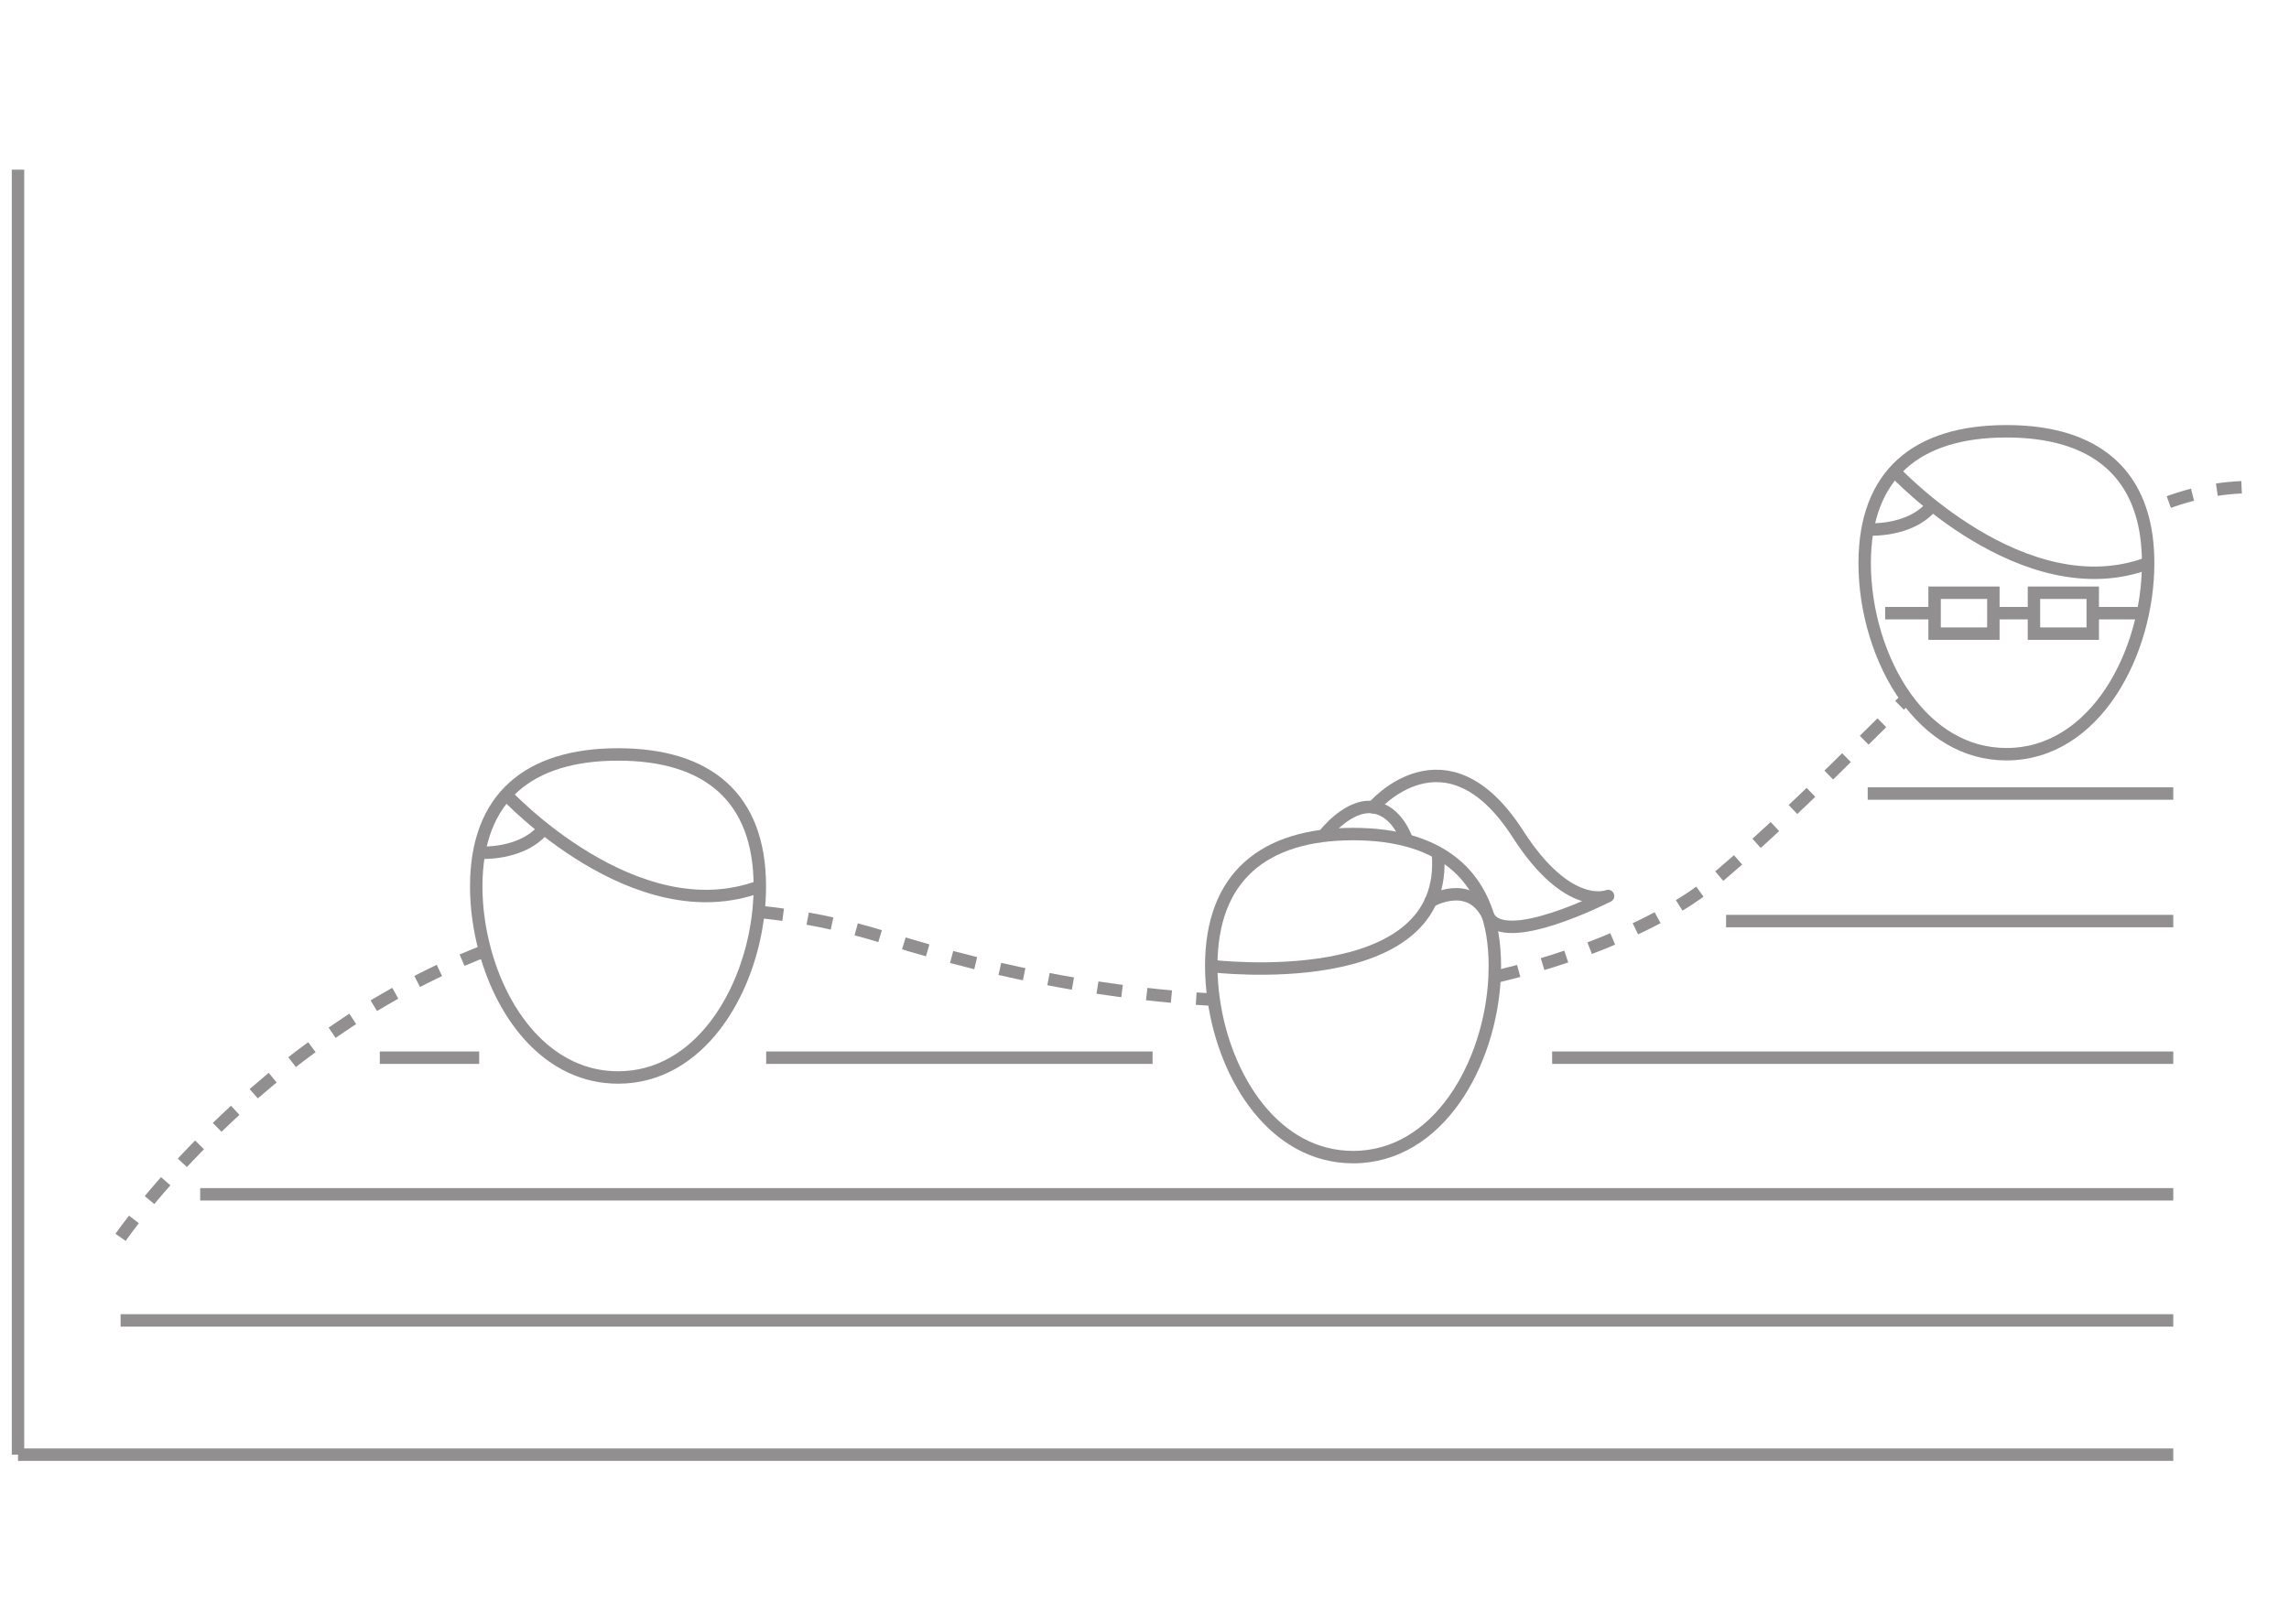 <?xml version="1.0" encoding="utf-8"?>
<!-- Generator: Adobe Illustrator 16.0.0, SVG Export Plug-In . SVG Version: 6.00 Build 0)  -->
<!DOCTYPE svg PUBLIC "-//W3C//DTD SVG 1.1//EN" "http://www.w3.org/Graphics/SVG/1.1/DTD/svg11.dtd">
<svg version="1.1" id="Layer_1" xmlns="http://www.w3.org/2000/svg" xmlns:xlink="http://www.w3.org/1999/xlink" x="0px" y="0px"
	 width="184.267px" height="130.782px" viewBox="0 0 184.267 130.782" enable-background="new 0 0 184.267 130.782"
	 xml:space="preserve">
<g display="none">
	<polygon display="inline" fill="none" stroke="#918F8F" stroke-miterlimit="10" points="98.779,97.161 96.918,102.231 
		83.079,97.17 84.929,92.101 91.848,94.631 	"/>
	<polygon display="inline" fill="none" stroke="#918F8F" stroke-miterlimit="10" points="102.189,87.801 100.338,92.871 
		93.418,90.341 86.499,87.811 88.349,82.741 95.269,85.271 	"/>
	<polyline display="inline" fill="none" stroke="#918F8F" stroke-miterlimit="10" points="96.659,81.471 98.048,77.671 
		101.359,78.881 102.468,75.851 116.308,80.911 115.208,83.931 118.518,85.141 115.808,92.571 115.749,92.75 121.949,95.011 
		120.098,100.081 113.888,97.821 106.258,95.031 108.008,90.241 	"/>
	<polyline display="inline" fill="none" stroke="#918F8F" stroke-miterlimit="10" points="113.668,108.341 102.838,104.391 
		104.688,99.321 112.329,102.111 118.529,104.371 117.298,107.731 	"/>
	<path display="inline" fill="none" stroke="#918F8F" stroke-miterlimit="10" d="M71.359,64.75c0,1.61-1.31,2.91-2.92,2.91
		c-1.13,0-2.11-0.64-2.59-1.57v-0.01c-0.21-0.4-0.33-0.85-0.33-1.33c0-1.61,1.31-2.92,2.92-2.92
		C70.049,61.831,71.359,63.141,71.359,64.75z"/>
	<polygon display="inline" fill="none" stroke="#918F8F" stroke-miterlimit="10" points="78.979,114.161 43.509,120.111 
		42.509,114.161 	"/>
	<polygon display="inline" fill="none" stroke="#918F8F" stroke-miterlimit="10" points="84.579,113.221 80.188,113.96 
		80.188,111.621 	"/>
	<path display="inline" fill="none" stroke="#918F8F" stroke-miterlimit="10" d="M139.939,86l6.46-17.67l-12.561-4.59l-12.28-4.49
		l-1.109-0.4l-2.38-0.87l-1.891-0.69l-6.71-2.45l-16.41-5.99l-6.199-2.27l-6.67,18.26v-27.01h-31.84c-0.05,0.64-0.37,1.2-0.85,1.58
		c0.01,0.1,0.02,0.21,0.02,0.32c0,1.84-1.49,3.33-3.33,3.33c-0.91,0-1.73-0.36-2.34-0.95c-0.61-0.61-0.99-1.45-0.99-2.38
		c0-0.7,0.22-1.36,0.59-1.9h-11.74l-2.07-12.33l134.52-22.58l15.88,94.62l-45.08,7.561L139.939,86z"/>
	<polyline display="inline" fill="none" stroke="#918F8F" stroke-miterlimit="10" points="96.659,81.471 98.048,77.671 
		101.359,78.881 102.468,75.851 116.308,80.911 115.208,83.931 118.518,85.141 115.808,92.571 	"/>
	<path display="inline" fill="none" stroke="#918F8F" stroke-miterlimit="10" d="M137.678,36.951l-10.02,14.06
		c-2.681-1.68-5.96-2.44-9.32-1.88c-3.76,0.63-6.89,2.78-8.87,5.71l-16.41-5.99c4.19-8.55,12.311-15.03,22.42-16.73
		C123.548,30.771,131.399,32.71,137.678,36.951z"/>
	<path display="inline" fill="none" stroke="#918F8F" stroke-miterlimit="10" d="M139.939,86l6.46-17.67l-12.561-4.59
		c0.13-1.19,0.101-2.41-0.109-3.64c-0.551-3.28-2.261-6.07-4.631-8.04l10.03-14.07c5.96,4.55,10.271,11.28,11.61,19.26
		C152.619,68.471,148.149,79.28,139.939,86z"/>
	
		<rect x="149.579" y="14.516" transform="matrix(0.986 -0.166 0.166 0.986 -0.791 25.483)" display="inline" fill="none" stroke="#918F8F" stroke-miterlimit="10" width="5.94" height="5.94"/>
	
		<rect x="151.496" y="25.94" transform="matrix(0.986 -0.166 0.166 0.986 -2.655 25.97)" display="inline" fill="none" stroke="#918F8F" stroke-miterlimit="10" width="5.94" height="5.94"/>
	<line display="inline" fill="none" stroke="#918F8F" stroke-miterlimit="10" x1="155.97" y1="87.222" x2="167.981" y2="85.271"/>
	<line display="inline" fill="none" stroke="#918F8F" stroke-miterlimit="10" x1="156.887" y1="91.34" x2="168.898" y2="89.389"/>
	<polygon display="inline" fill="none" stroke="#918F8F" stroke-miterlimit="10" points="98.779,97.161 96.918,102.231 
		83.079,97.17 84.929,92.101 91.848,94.631 	"/>
	<polygon display="inline" fill="none" stroke="#918F8F" stroke-miterlimit="10" points="102.189,87.801 100.338,92.871 
		93.418,90.341 86.499,87.811 88.349,82.741 95.269,85.271 	"/>
	<polyline display="inline" fill="none" stroke="#918F8F" stroke-miterlimit="10" points="96.659,81.471 98.048,77.671 
		101.359,78.881 102.468,75.851 116.308,80.911 115.208,83.931 118.518,85.141 115.808,92.571 115.749,92.75 121.949,95.011 
		120.098,100.081 113.888,97.821 106.258,95.031 108.008,90.241 	"/>
	<path display="inline" fill="none" stroke="#918F8F" stroke-miterlimit="10" d="M133.838,63.741l-12.28-4.49l-1.11-0.4l-2.38-0.87
		l-1.89-0.69l-6.71-2.45l-16.41-5.99l-6.2-2.27l-6.67,18.26v46.78l4.39,1.601l40.069,14.64l8.311-22.76L139.938,86l6.46-17.67
		L133.838,63.741z M88.349,82.741l6.919,2.53l6.92,2.53l-1.85,5.069l-6.92-2.529l-6.92-2.53L88.349,82.741z M83.079,97.17
		l1.85-5.069l6.92,2.53l6.93,2.529l-1.859,5.07L83.079,97.17z M116.678,109.441l-3.01-1.1l-10.83-3.95l1.85-5.07l7.641,2.79
		l6.199,2.26l-1.229,3.36L116.678,109.441z M101.648,78.091l-1.03,2.83l13.841,5.061l0.75-2.05 M96.658,81.471l1.391-3.8l3.31,1.21
		l1.11-3.03l13.84,5.06l-1.1,3.02l3.31,1.21l-2.71,7.43l-0.06,0.18l6.199,2.261l-1.85,5.069l-6.21-2.26l-7.63-2.79l1.75-4.79
		l8.632,2.835 M97.068,80.351l-1.8,4.92"/>
	<polygon display="inline" fill="none" stroke="#918F8F" stroke-miterlimit="10" points="118.529,104.371 117.298,107.731 
		116.678,109.441 113.668,108.341 102.838,104.391 104.688,99.321 112.329,102.111 	"/>
	<polygon display="inline" fill="none" stroke="#918F8F" stroke-miterlimit="10" points="102.189,87.801 100.338,92.871 
		93.418,90.341 86.499,87.811 88.349,82.741 95.269,85.271 	"/>
	<polygon display="inline" fill="none" stroke="#918F8F" stroke-miterlimit="10" points="121.949,95.011 120.098,100.081 
		113.888,97.821 106.258,95.031 108.008,90.241 108.109,89.96 114.779,92.391 115.749,92.75 	"/>
	<line display="inline" fill="none" stroke="#918F8F" stroke-miterlimit="10" x1="96.659" y1="81.471" x2="95.268" y2="85.271"/>
	<polygon display="inline" fill="none" stroke="#918F8F" stroke-miterlimit="10" points="116.308,80.911 115.208,83.931 
		114.458,85.981 100.619,80.921 101.359,78.881 102.468,75.851 	"/>
	<polygon display="inline" fill="none" stroke="#918F8F" stroke-miterlimit="10" points="98.779,97.161 96.918,102.231 
		83.079,97.17 84.929,92.101 91.848,94.631 	"/>
	<polygon display="inline" fill="none" stroke="#918F8F" stroke-miterlimit="10" points="118.529,104.371 117.298,107.731 
		116.678,109.441 113.668,108.341 102.838,104.391 104.688,99.321 112.329,102.111 	"/>
	<line display="inline" fill="none" stroke="#918F8F" stroke-miterlimit="10" x1="93.419" y1="90.34" x2="91.852" y2="94.63"/>
	<path display="inline" fill="none" stroke="#918F8F" stroke-miterlimit="10" d="M48.349,37.831c-0.05,0.64-0.37,1.2-0.85,1.58
		c0.01,0.1,0.02,0.21,0.02,0.32c0,1.84-1.49,3.33-3.33,3.33c-0.91,0-1.73-0.36-2.34-0.95c-0.61-0.61-0.99-1.45-0.99-2.38
		c0-0.7,0.22-1.36,0.59-1.9H3.859v66.42h11.25v9.58l-11.25-9.58l11.5,9.91h63.62l1.21-0.2v-76.13H48.349z M15.679,90.121
		c-0.46,1.011-1.48,1.71-2.66,1.71c-1.61,0-2.91-1.3-2.91-2.92c0-1.609,1.3-2.91,2.91-2.91c1.61,0,2.92,1.301,2.92,2.91
		C15.939,89.341,15.849,89.75,15.679,90.121z M68.439,67.661c-1.13,0-2.11-0.64-2.59-1.57v-0.01c-0.21-0.4-0.33-0.85-0.33-1.33
		c0-1.61,1.31-2.92,2.92-2.92c1.61,0,2.92,1.31,2.92,2.92C71.359,66.361,70.049,67.661,68.439,67.661z"/>
	<polygon display="inline" fill="none" stroke="#918F8F" stroke-miterlimit="10" points="15.109,104.25 15.109,113.831 
		3.859,104.25 	"/>
	<path display="inline" fill="none" stroke="#918F8F" stroke-miterlimit="10" d="M15.939,88.911c0,0.431-0.09,0.84-0.26,1.21
		c-0.46,1.011-1.48,1.71-2.66,1.71c-1.61,0-2.91-1.3-2.91-2.92c0-1.609,1.3-2.91,2.91-2.91C14.629,86,15.939,87.301,15.939,88.911z"
		/>
	<path display="inline" fill="none" stroke="#918F8F" stroke-miterlimit="10" d="M71.359,64.75c0,1.61-1.31,2.91-2.92,2.91
		c-1.13,0-2.11-0.64-2.59-1.57v-0.01c-0.21-0.4-0.33-0.85-0.33-1.33c0-1.61,1.31-2.92,2.92-2.92
		C70.049,61.831,71.359,63.141,71.359,64.75z"/>
	<polygon display="inline" fill="none" stroke="#918F8F" stroke-miterlimit="10" points="80.189,113.96 80.189,114.161 
		78.979,114.161 	"/>
	<path display="inline" fill="none" stroke="#918F8F" stroke-miterlimit="10" d="M47.519,39.73c0,1.84-1.49,3.33-3.33,3.33
		c-0.91,0-1.73-0.36-2.34-0.95c-0.61-0.61-0.99-1.45-0.99-2.38c0-0.7,0.22-1.36,0.59-1.9c0.6-0.87,1.6-1.44,2.74-1.44h0.04
		c-0.23,0.36-0.37,0.79-0.37,1.25c0,0.06,0,0.13,0.01,0.19c0.09,1.15,1.05,2.06,2.24,2.06c0.52,0,1.01-0.18,1.39-0.48
		C47.509,39.511,47.519,39.621,47.519,39.73z"/>
	<path display="inline" fill="none" stroke="#918F8F" stroke-miterlimit="10" d="M48.359,37.641c0,0.06,0,0.13-0.01,0.19
		c-0.05,0.64-0.37,1.2-0.85,1.58c-0.38,0.3-0.87,0.48-1.39,0.48c-1.19,0-2.15-0.91-2.24-2.06c-0.01-0.06-0.01-0.13-0.01-0.19
		c0-0.46,0.14-0.89,0.37-1.25c0.41-0.6,1.09-1,1.88-1C47.349,35.391,48.359,36.4,48.359,37.641z"/>
	<line display="inline" fill="none" stroke="#918F8F" stroke-miterlimit="10" x1="41.854" y1="42.104" x2="39.687" y2="43.893"/>
	<line display="inline" fill="none" stroke="#918F8F" stroke-miterlimit="10" x1="67.359" y1="64.831" x2="65.849" y2="66.081"/>
	<polyline display="inline" fill="none" stroke="#918F8F" stroke-miterlimit="10" points="65.849,66.091 59.519,71.331 
		51.019,69.331 38.019,85 30.188,82.831 23.019,91.831 15.679,90.121 13.019,89.5 	"/>
	<path display="inline" fill="none" stroke="#918F8F" stroke-miterlimit="10" d="M71.359,64.75c0,1.61-1.31,2.91-2.92,2.91
		c-1.13,0-2.11-0.64-2.59-1.57v-0.01c-0.21-0.4-0.33-0.85-0.33-1.33c0-1.61,1.31-2.92,2.92-2.92
		C70.049,61.831,71.359,63.141,71.359,64.75z"/>
	<path display="inline" fill="none" stroke="#918F8F" stroke-miterlimit="10" d="M15.939,88.911c0,0.431-0.09,0.84-0.26,1.21
		c-0.46,1.011-1.48,1.71-2.66,1.71c-1.61,0-2.91-1.3-2.91-2.92c0-1.609,1.3-2.91,2.91-2.91C14.629,86,15.939,87.301,15.939,88.911z"
		/>
	<polygon display="inline" fill="none" stroke="#918F8F" stroke-linejoin="round" stroke-miterlimit="10" points="15.109,104.25 
		15.109,113.831 3.859,104.25 	"/>
	<line display="inline" fill="none" stroke="#918F8F" stroke-miterlimit="10" x1="113.888" y1="97.821" x2="112.329" y2="102.111"/>
</g>
<g display="none">
	<line display="inline" fill="none" stroke="#918F8F" stroke-miterlimit="10" x1="79.484" y1="100.334" x2="181.345" y2="100.334"/>
	
		<rect x="116.619" y="94.767" display="inline" fill="none" stroke="#918F8F" stroke-miterlimit="10" width="46.283" height="3.132"/>
	<circle display="inline" fill="none" stroke="#918F8F" stroke-miterlimit="10" cx="139.292" cy="77.563" r="4.872"/>
	<path display="inline" fill="none" stroke="#918F8F" stroke-miterlimit="10" d="M70.475,41.985
		c0,15.081-8.891,32.309-23.972,32.309S22.533,57.066,22.533,41.985s8.89-22.303,23.971-22.303S70.475,26.904,70.475,41.985z"/>
	<path display="inline" fill="none" stroke="#918F8F" stroke-miterlimit="10" d="M27.586,26.462c0,0,21.799,23.438,42.889,15.523"/>
	<path display="inline" fill="none" stroke="#918F8F" stroke-miterlimit="10" d="M23.023,36.282c0,0,7.21,0.538,10.957-4.072"/>
	<path display="inline" fill="none" stroke="#918F8F" stroke-miterlimit="10" d="M28.585,72.324c0,0-25.945,2.883-28.033,7.108
		c0,0,17.206,41.209,18.995,46.578"/>
	<path display="inline" fill="none" stroke="#918F8F" stroke-miterlimit="10" d="M61.709,72.324c0,0,4.831,0.639,12.937,2.511
		l16.015-47.256l14.692,4.991l-15.61,46.862c0,0-17.479,37.618-19.269,42.986"/>
	<path display="inline" fill="none" stroke="#918F8F" stroke-miterlimit="10" d="M101.626,28.152l-7.402-1.726
		c-2.068-0.483-3.355-2.552-2.873-4.621l3.278-14.059c0.483-2.07,2.552-3.356,4.621-2.874l7.402,1.726
		c2.069,0.483,3.355,2.552,2.874,4.622l-3.279,14.058C105.765,27.349,103.697,28.636,101.626,28.152z"/>
	<path display="inline" fill="none" stroke="#918F8F" stroke-miterlimit="10" d="M93.406,12.993c0,0,3.429,0.678,3.153,5.055
		c-0.276,4.377-1.569,3.773-1.569,3.773"/>
	<line display="inline" fill="none" stroke="#918F8F" stroke-miterlimit="10" x1="74.646" y1="74.835" x2="72.844" y2="81.2"/>
	<path display="inline" fill="none" stroke="#918F8F" stroke-miterlimit="10" d="M120.805,54.063c0,0-16.783,2.651-18.548,6.222
		c0,0,12.889,29.012,14.401,33.55"/>
	<path display="inline" fill="none" stroke="#918F8F" stroke-miterlimit="10" d="M148.465,32.195
		c0,10.005-5.897,21.435-15.903,21.435s-15.903-11.43-15.903-21.435s5.897-14.797,15.903-14.797S148.465,22.19,148.465,32.195z"/>
	<path display="inline" fill="none" stroke="#918F8F" stroke-miterlimit="10" d="M120.011,21.897c0,0,14.463,15.55,28.454,10.298"/>
	<path display="inline" fill="none" stroke="#918F8F" stroke-miterlimit="10" d="M116.984,28.412c0,0,4.783,0.357,7.269-2.701"/>
	<rect x="135.652" y="35.515" display="inline" fill="none" stroke="#918F8F" stroke-miterlimit="10" width="6.594" height="4.59"/>
	<line display="inline" fill="none" stroke="#918F8F" stroke-miterlimit="10" x1="131.697" y1="37.809" x2="135.653" y2="37.809"/>
	<line display="inline" fill="none" stroke="#918F8F" stroke-miterlimit="10" x1="142.246" y1="37.809" x2="147.74" y2="37.809"/>
	<line display="inline" fill="none" stroke="#918F8F" stroke-miterlimit="10" x1="125.103" y1="37.809" x2="118.963" y2="37.809"/>
	<rect x="124.507" y="35.515" display="inline" fill="none" stroke="#918F8F" stroke-miterlimit="10" width="6.593" height="4.59"/>
	<path display="inline" fill="none" stroke="#918F8F" stroke-miterlimit="10" d="M161.902,62.063h-44.283c-0.55,0-1,0.45-1,1v28.616
		c0,0.55,0.45,1,1,1h44.283c0.55,0,1-0.45,1-1V63.063C162.902,62.514,162.452,62.063,161.902,62.063z"/>
	<path display="inline" fill="none" stroke="#918F8F" stroke-miterlimit="10" d="M147.74,51.923c0,0,2.841,0.376,7.609,1.477
		l9.42-27.797l8.642,2.936l-9.182,27.565c0,0-1.139,2.45-2.696,5.837"/>
	<path display="inline" fill="none" stroke="#918F8F" stroke-miterlimit="10" d="M169.676,25.581l-1.268-0.296
		c-2.069-0.482-3.356-2.551-2.873-4.621l1.209-5.183c0.481-2.07,2.551-3.357,4.621-2.874l1.267,0.296
		c2.07,0.482,3.357,2.551,2.874,4.621l-1.209,5.183C173.815,24.777,171.747,26.064,169.676,25.581z"/>
	<path display="inline" fill="none" stroke="#918F8F" stroke-miterlimit="10" d="M166.384,17.024c0,0,2.017,0.399,1.854,2.973
		c-0.162,2.575-0.923,2.22-0.923,2.22"/>
	<line display="inline" fill="none" stroke="#918F8F" stroke-miterlimit="10" x1="155.349" y1="53.4" x2="154.29" y2="57.145"/>
</g>
<g display="none">
	<path display="inline" fill="none" stroke="#918F8F" stroke-linejoin="round" stroke-miterlimit="10" d="M160.958,75.61
		l-70.004,54.672l-10.424-0.045L20.94,84.874l20.349-10.586l2.491,1.422c1.458,0.833,3.314,0.407,4.265-0.988l1.902-2.807
		c0.743-1.087,2.083-1.63,3.369-1.322c2.019,0.489,4.066,0.742,6.104,0.779c1.322,0.018,2.472,0.869,2.925,2.109l1.186,3.261
		c0.571,1.575,2.255,2.444,3.867,2.01l3.922-1.06c1.63-0.435,2.644-2.064,2.318-3.73l-0.643-3.324
		c-0.253-1.304,0.317-2.645,1.458-3.333c1.721-1.05,3.333-2.291,4.809-3.713c0.951-0.923,2.382-1.132,3.568-0.57l3.124,1.476
		c1.522,0.715,3.342,0.145,4.175-1.322l1.993-3.496c0.833-1.458,0.398-3.323-0.996-4.265l-2.853-1.929
		c-0.951-0.652-1.494-1.766-1.404-2.898l18.665-9.709l16.654,10.433l-12.696,32.485l8.186,3.197l12.1-30.927L160.958,75.61z"/>
	<path display="inline" fill="none" stroke="#918F8F" stroke-linejoin="round" stroke-miterlimit="10" d="M93.009,40l-3.188,1.132
		c-1.259,0.444-2.119,1.621-2.137,2.952c-0.018,2.02-0.263,4.039-0.743,6.032c-0.036,0.154-0.063,0.308-0.072,0.471
		c-0.091,1.132,0.453,2.246,1.404,2.898l2.851,1.929c1.396,0.942,1.83,2.807,0.997,4.265l-1.992,3.496
		c-0.833,1.467-2.653,2.037-4.175,1.322l-3.124-1.476c-1.187-0.562-2.617-0.353-3.568,0.57c-1.476,1.422-3.088,2.663-4.809,3.713
		c-1.141,0.688-1.712,2.029-1.458,3.333l0.643,3.324c0.326,1.666-0.688,3.296-2.319,3.73l-3.921,1.06
		c-1.612,0.435-3.296-0.435-3.867-2.01l-1.186-3.261c-0.453-1.24-1.603-2.092-2.925-2.109c-2.038-0.037-4.085-0.29-6.104-0.779
		c-1.286-0.308-2.627,0.235-3.369,1.322l-1.902,2.807c-0.951,1.396-2.807,1.821-4.266,0.988l-2.49-1.422L40.22,73.68
		c-1.458-0.833-2.037-2.652-1.322-4.175l1.449-3.061c0.562-1.195,0.344-2.626-0.579-3.577c-1.449-1.494-2.708-3.124-3.777-4.854
		c-0.688-1.123-2.01-1.694-3.305-1.449l-3.406,0.643c-1.648,0.308-3.26-0.688-3.703-2.31l-1.087-3.903
		c-0.453-1.639,0.434-3.341,2.028-3.903l3.188-1.132c1.259-0.453,2.119-1.621,2.137-2.961c0.028-2.011,0.272-4.03,0.743-6.032
		c0.308-1.286-0.235-2.617-1.331-3.36l-2.853-1.929c-1.395-0.951-1.829-2.807-0.996-4.274l1.992-3.487
		c0.842-1.467,2.663-2.037,4.184-1.322l3.116,1.467c1.195,0.571,2.617,0.353,3.568-0.561c1.476-1.422,3.097-2.663,4.818-3.713
		c1.141-0.689,1.711-2.029,1.449-3.342l-0.643-3.324c-0.326-1.657,0.688-3.287,2.327-3.731l3.912-1.05
		c1.621-0.444,3.306,0.434,3.876,2.01l1.178,3.251c0.452,1.241,1.612,2.092,2.925,2.119c2.037,0.027,4.084,0.29,6.104,0.779
		c1.286,0.308,2.626-0.235,3.369-1.331l1.901-2.798c0.951-1.395,2.808-1.83,4.275-0.988l3.55,2.02
		c1.467,0.842,2.038,2.653,1.322,4.184l-1.44,3.061c-0.561,1.195-0.353,2.626,0.571,3.577c1.449,1.485,2.717,3.115,3.776,4.854
		c0.689,1.123,2.02,1.685,3.315,1.44l3.396-0.634c1.648-0.317,3.261,0.688,3.714,2.301l1.077,3.912
		C95.49,37.728,94.603,39.429,93.009,40z"/>
	
		<circle display="inline" fill="none" stroke="#918F8F" stroke-linejoin="round" stroke-miterlimit="10" cx="59.766" cy="43.545" r="12.177"/>
	<polygon display="inline" fill="none" stroke="#918F8F" stroke-linejoin="round" stroke-miterlimit="10" points="111.783,90 
		109.489,83.793 117.678,86.996 	"/>
	<polygon display="inline" fill="none" stroke="#918F8F" stroke-linejoin="round" stroke-miterlimit="10" points="136.125,39.829 
		129.778,56.066 117.678,86.994 109.492,83.796 122.188,51.312 127.929,36.631 	"/>
	
		<line display="inline" fill="none" stroke="#918F8F" stroke-linejoin="round" stroke-miterlimit="10" x1="131.678" y1="37.871" x2="113.583" y2="81.445"/>
	<path display="inline" fill="none" stroke="#918F8F" stroke-linejoin="round" stroke-miterlimit="10" d="M127.855,30.617
		l1.092-1.914c0.457-0.802,0.22-1.821-0.545-2.34l-1.563-1.059c-0.6-0.406-0.898-1.138-0.73-1.842
		c0.26-1.094,0.395-2.203,0.408-3.307c0.009-0.731,0.48-1.373,1.169-1.618l1.748-0.622c0.874-0.31,1.36-1.244,1.112-2.138
		l-0.595-2.142c-0.246-0.886-1.128-1.435-2.03-1.265l-1.865,0.35c-0.71,0.134-1.436-0.175-1.814-0.791
		c-0.584-0.95-1.274-1.844-2.068-2.66c-0.507-0.52-0.624-1.304-0.315-1.96l0.79-1.68c0.393-0.835,0.078-1.831-0.723-2.289
		l-1.949-1.111c-0.802-0.457-1.82-0.221-2.339,0.543l-1.042,1.535c-0.408,0.6-1.144,0.898-1.849,0.727
		c-1.106-0.268-2.228-0.408-3.344-0.427c-0.722-0.012-1.356-0.479-1.604-1.158l-0.647-1.784c-0.313-0.863-1.236-1.343-2.123-1.103
		l-2.146,0.579c-0.896,0.242-1.452,1.135-1.274,2.046l0.355,1.82c0.14,0.718-0.174,1.451-0.798,1.831
		c-0.943,0.574-1.829,1.254-2.639,2.035c-0.52,0.503-1.302,0.618-1.957,0.309l-1.708-0.806c-0.835-0.394-1.833-0.079-2.29,0.723
		l-1.092,1.914c-0.457,0.802-0.22,1.822,0.544,2.34l1.564,1.059c0.599,0.406,0.896,1.138,0.729,1.842
		c-0.261,1.094-0.395,2.203-0.408,3.307c-0.009,0.731-0.48,1.374-1.17,1.618l-1.748,0.622c-0.874,0.31-1.358,1.244-1.11,2.138
		l0.594,2.142c0.245,0.886,1.128,1.435,2.031,1.266l1.863-0.351c0.711-0.134,1.437,0.175,1.814,0.791
		c0.584,0.95,1.276,1.844,2.07,2.66c0.506,0.52,0.624,1.304,0.314,1.96l-0.791,1.68c-0.393,0.835-0.078,1.832,0.725,2.289
		l1.948,1.111c0.802,0.457,1.82,0.221,2.338-0.543l1.043-1.535c0.408-0.6,1.144-0.898,1.849-0.727
		c1.105,0.268,2.228,0.408,3.343,0.427c0.723,0.012,1.358,0.479,1.605,1.158l0.646,1.784c0.313,0.863,1.236,1.343,2.123,1.103
		l2.146-0.579c0.896-0.242,1.451-1.135,1.274-2.046l-0.354-1.82c-0.141-0.718,0.173-1.451,0.797-1.831
		c0.942-0.574,1.829-1.254,2.638-2.035c0.521-0.502,1.303-0.618,1.957-0.309l1.708,0.806
		C126.4,31.734,127.397,31.418,127.855,30.617z"/>
	
		<circle display="inline" fill="none" stroke="#918F8F" stroke-linejoin="round" stroke-miterlimit="10" cx="111.567" cy="20.06" r="6.674"/>
	
		<polyline display="inline" fill="none" stroke="#918F8F" stroke-linejoin="round" stroke-miterlimit="10" stroke-dasharray="2,2" points="
		106.861,94.479 78.34,117.797 93.246,66.223 108.152,68.297 	"/>
	<polyline display="inline" fill="none" stroke="#918F8F" stroke-linejoin="round" stroke-miterlimit="10" points="79.213,129.236 
		85.632,122.363 91.816,129.236 	"/>
</g>
<g display="none">
	<path display="inline" fill="none" stroke="#918F8F" stroke-miterlimit="10" d="M104.563,36.433l-3.997,4.46
		c-6.471-4.82-14.623-7.454-23.304-6.884c-9.688,0.637-18.209,5.142-24.142,11.91l8.731,7.659c3.974-4.534,9.68-7.555,16.172-7.981
		c5.435-0.358,10.557,1.164,14.741,3.999l-4.281,4.778l17.957,0.166c0.148,0.002,0.265-0.128,0.247-0.276L104.563,36.433z"/>
	<path display="inline" fill="none" stroke="#918F8F" stroke-miterlimit="10" d="M100.998,82.356
		c1.604,3.849,3.471,8.348,5.296,12.794c-3.199,3.659-7.1,6.564-11.389,8.6l2.065,5.621l-16.622-6.439
		c-0.21-0.084-0.294-0.325-0.188-0.514l8.516-15.657l2.202,6.02C95.125,90.525,98.732,86.969,100.998,82.356z"/>
	<path display="inline" fill="none" stroke="#918F8F" stroke-miterlimit="10" d="M103.137,68.429
		c-0.241-1.605-0.661-3.188-1.228-4.709c-0.021-0.063,0.011-0.126,0.073-0.146l10.634-4.038c0.063-0.021,0.137,0.01,0.158,0.073
		c0.786,2.098,1.373,4.269,1.74,6.48C110.824,66.688,106.586,67.475,103.137,68.429z"/>
	<path display="inline" fill="none" stroke="#918F8F" stroke-miterlimit="10" d="M38.843,66.677l5.874,1.163
		c-0.847,8.024,1.044,16.382,5.961,23.558c5.363,7.828,13.335,12.811,21.952,14.577c0.331,0.067,0.654-0.154,0.716-0.486
		l1.914-10.228c0.062-0.324-0.15-0.632-0.473-0.7c-5.704-1.214-10.974-4.535-14.53-9.727c-3.078-4.492-4.38-9.676-4.075-14.721
		l6.293,1.247l-8.667-14.937c-0.258-0.444-0.848-0.561-1.256-0.248L38.843,66.677z"/>
	<path display="inline" fill="none" stroke="#918F8F" stroke-miterlimit="10" d="M163.027,36.051
		c0,14.338-8.452,30.717-22.79,30.717s-22.791-16.379-22.791-30.717c0-14.338,8.453-21.205,22.791-21.205
		S163.027,21.712,163.027,36.051z"/>
	<path display="inline" fill="none" stroke="#918F8F" stroke-miterlimit="10" d="M122.25,21.292c0,0,20.726,22.284,40.775,14.758"/>
	<path display="inline" fill="none" stroke="#918F8F" stroke-miterlimit="10" d="M117.912,30.628c0,0,6.855,0.511,10.417-3.871"/>
	<circle display="inline" fill="none" stroke="#918F8F" stroke-miterlimit="10" cx="141.083" cy="71.653" r="2.364"/>
	<polygon display="inline" fill="none" stroke="#918F8F" stroke-miterlimit="10" points="141.409,110.968 133.538,99.464 
		140.758,76.233 148.629,98.647 	"/>
	<path display="inline" fill="none" stroke="#918F8F" stroke-miterlimit="10" d="M154.693,64.895c0,0,24.668,2.741,26.652,6.758
		c0,0-7.372,13.09-9.073,18.193"/>
	<path display="inline" fill="none" stroke="#918F8F" stroke-miterlimit="10" d="M106.293,95.15
		c-1.825-4.446-3.691-8.945-5.296-12.794c-2.56-6.178-4.446-10.707-4.446-10.707c0.587-1.206,3.209-2.287,6.585-3.221
		c3.451-0.953,7.688-1.74,11.379-2.338"/>
	<path display="inline" fill="none" stroke="#918F8F" stroke-miterlimit="10" d="M114.61,115.935
		c-0.767-2.286-4.467-11.41-8.316-20.785"/>
	<path display="inline" fill="none" stroke="#918F8F" stroke-miterlimit="10" d="M123.199,64.895c0,0-3.88,0.43-8.684,1.194"/>
	<path display="inline" fill="none" stroke="#918F8F" stroke-miterlimit="10" d="M18.186,57.053c0,0-15.956,2.52-17.634,5.915
		c0,0,12.254,27.584,13.692,31.897"/>
	<path display="inline" fill="none" stroke="#918F8F" stroke-miterlimit="10" d="M44.485,36.263c0,9.512-5.608,20.379-15.12,20.379
		c-9.514,0-15.12-10.867-15.12-20.379s5.606-14.068,15.12-14.068C38.876,22.195,44.485,26.75,44.485,36.263z"/>
	<path display="inline" fill="none" stroke="#918F8F" stroke-miterlimit="10" d="M17.432,26.472c0,0,13.75,14.784,27.053,9.791"/>
	<path display="inline" fill="none" stroke="#918F8F" stroke-miterlimit="10" d="M14.553,32.666c0,0,4.548,0.339,6.911-2.568"/>
	<rect x="32.303" y="39.417" display="inline" fill="none" stroke="#918F8F" stroke-miterlimit="10" width="6.269" height="4.364"/>
	<line display="inline" fill="none" stroke="#918F8F" stroke-miterlimit="10" x1="28.542" y1="41.6" x2="32.302" y2="41.6"/>
	<line display="inline" fill="none" stroke="#918F8F" stroke-miterlimit="10" x1="38.571" y1="41.6" x2="43.794" y2="41.6"/>
	<line display="inline" fill="none" stroke="#918F8F" stroke-miterlimit="10" x1="22.273" y1="41.6" x2="16.435" y2="41.6"/>
	<rect x="21.707" y="39.417" display="inline" fill="none" stroke="#918F8F" stroke-miterlimit="10" width="6.268" height="4.364"/>
	<path display="inline" fill="none" stroke="#918F8F" stroke-miterlimit="10" d="M38.766,56.526c0,0,4.047,0.902,4.834,1.054"/>
</g>
<g display="none">
	<line display="inline" fill="none" stroke="#918F8F" stroke-miterlimit="10" x1="93.845" y1="82.411" x2="68.009" y2="82.411"/>
	<polyline display="inline" fill="none" stroke="#918F8F" stroke-miterlimit="10" points="41.37,23.653 41.37,9.589 162.641,9.589 
		162.641,77.012 	"/>
	<line display="inline" fill="none" stroke="#918F8F" stroke-miterlimit="10" x1="140.967" y1="82.411" x2="125.44" y2="82.411"/>
	<path display="inline" fill="none" stroke="#918F8F" stroke-miterlimit="10" d="M57.776,41.905c0,12.342-7.276,26.44-19.618,26.44
		S18.54,54.247,18.54,41.905s7.276-18.253,19.618-18.253S57.776,29.563,57.776,41.905z"/>
	<path display="inline" fill="none" stroke="#918F8F" stroke-miterlimit="10" d="M22.676,29.201c0,0,17.841,19.183,35.1,12.704"/>
	<path display="inline" fill="none" stroke="#918F8F" stroke-miterlimit="10" d="M18.941,37.237c0,0,5.9,0.44,8.967-3.332"/>
	<path display="inline" fill="none" stroke="#918F8F" stroke-miterlimit="10" d="M23.494,66.734c0,0-21.234,2.358-22.942,5.816
		c0,0,14.081,33.727,15.545,38.119"/>
	<path display="inline" fill="none" stroke="#918F8F" stroke-miterlimit="10" d="M48.756,68.209c0,0,13.033-1.151,14.742,2.306
		l26.428-13.14l7.565,11.284l-29.48,13.69l-10.883,24.976"/>
	<path display="inline" fill="none" stroke="#918F8F" stroke-miterlimit="10" d="M92.312,57.375l11.609-11.377
		c0,0,4.794-1.459,3.249,1.851c-1.545,3.311-5.161,6.319-5.161,6.319l3.24,7.748l-6.771,4.817L92.312,57.375z"/>
	<path display="inline" fill="none" stroke="#918F8F" stroke-miterlimit="10" d="M129.259,94.742c0,12.35-7.276,26.45-19.616,26.45
		s-19.617-14.101-19.617-26.45c0-5.263,1.319-9.36,3.82-12.331c3.313-3.98,8.729-5.922,15.797-5.922s12.485,1.941,15.798,5.922
		C127.941,85.381,129.259,89.479,129.259,94.742z"/>
	<path display="inline" fill="none" stroke="#918F8F" stroke-miterlimit="10" d="M176.381,94.742c0,1.354-0.09,2.727-0.262,4.099
		c-0.019,0.189-0.046,0.379-0.072,0.568c0.009,0.009,0,0.009,0,0.019c-0.227,1.58-0.561,3.15-1.002,4.693
		c-0.344-0.739-0.695-1.561-1.047-2.491c-0.471-1.21-0.939-2.591-1.418-4.161c-4.713-15.636-18.262-1.571-18.262-1.571
		c6.12-3.556,9.559,2.546,12.132,8.558c1.616,3.774,2.898,7.502,4.288,8.812c-3.34,4.703-8.078,7.926-13.974,7.926
		c-12.341,0-19.616-14.101-19.616-26.45c0-5.263,1.318-9.36,3.818-12.331c3.313-3.98,8.729-5.922,15.798-5.922
		c2.112,0,4.071,0.172,5.877,0.524C171.379,78.701,176.381,84.514,176.381,94.742z"/>
	<path display="inline" fill="none" stroke="#918F8F" stroke-miterlimit="10" d="M128.794,99.779c0,4.168-8.877,6.109-19.189,10.892
		c-9.713,4.503-19.19-6.724-19.19-10.892"/>
	<path display="inline" fill="none" stroke="#918F8F" stroke-miterlimit="10" d="M162.705,97.658
		c-0.478,3.132-3.187,5.525-6.454,5.525c-3.611,0-6.545-2.935-6.545-6.546c0-3.619,2.934-6.545,6.545-6.545
		c1.516,0,2.906,0.507,4.008,1.372c-3.33,1.716-5.939,4.434-5.939,4.434C157.92,93.802,160.592,95.058,162.705,97.658z"/>
	<path display="inline" fill="none" stroke="#918F8F" stroke-miterlimit="10" d="M138.006,100.944
		c0,4.171,8.991,13.225,18.993,7.547c3.231-1.833,6.527-3.051,9.451-4.035"/>
	<path display="inline" fill="none" stroke="#918F8F" stroke-miterlimit="10" d="M173.998,101.629
		c1.101-0.614,1.833-1.309,2.05-2.203c0-0.009,0.008-0.009,0-0.018c0.053-0.18,0.071-0.37,0.071-0.568"/>
	<path display="inline" fill="none" stroke="#918F8F" stroke-miterlimit="10" d="M27.909,72.523c0,0,6.187,3.696,10.25,16.179
		c0,0,3.9-12.793,9.316-16.179"/>
	<path display="inline" fill="none" stroke="#918F8F" stroke-miterlimit="10" d="M181.346,109.88
		c-0.334,0.316-6.797,6.355-10.418,3.548c-0.063-0.045-0.127-0.1-0.189-0.163c-1.391-1.309-2.672-5.037-4.288-8.81
		c-1.056-2.475-2.266-4.975-3.746-6.798c-2.112-2.601-4.784-3.854-8.386-1.761c0,0,2.609-2.717,5.939-4.432
		c4.252-2.194,9.678-2.771,12.322,6.003c0.479,1.57,0.948,2.952,1.418,4.161c0.352,0.93,0.703,1.751,1.047,2.492
		C178.385,111.244,181.137,109.989,181.346,109.88z"/>
	<path display="inline" fill="none" stroke="#918F8F" stroke-miterlimit="10" d="M107.477,83.24c0,0,3.124,4.212,12.146-5.015"/>
</g>
<g>
	<path fill="none" stroke="#918F8F" stroke-miterlimit="10" stroke-dasharray="2,2" d="M180.448,39.233
		c-2.729,0.11-5.41,0.86-8.06,2.101"/>
	<path fill="none" stroke="#918F8F" stroke-miterlimit="10" stroke-dasharray="2,2" d="M61.058,73.414c3.32,0.319,6.76,1,10.32,2.12
		c9.75,3.06,18.55,4.529,26.33,4.96"/>
	<path fill="none" stroke="#918F8F" stroke-miterlimit="10" stroke-dasharray="2,2" d="M120.318,78.664
		c8.94-2.11,14.83-5.42,17.34-7.5c5.49-4.561,10.71-9.92,15.82-14.931"/>
	<path fill="none" stroke="#918F8F" stroke-miterlimit="10" stroke-dasharray="2,2" d="M39.048,76.554
		c-18.351,7.11-29.341,23.07-29.341,23.07"/>
	<path fill="none" stroke="#918F8F" stroke-miterlimit="10" d="M61.167,71.363c0,0.681-0.039,1.36-0.109,2.051
		c-0.71,6.6-4.8,13.339-11.3,13.339c-5.471,0-9.23-4.759-10.71-10.2c-0.471-1.71-0.71-3.48-0.71-5.19
		c0-7.18,4.239-10.619,11.42-10.619C56.938,60.744,61.167,64.184,61.167,71.363z"/>
	<path fill="none" stroke="#918F8F" stroke-miterlimit="10" d="M40.747,63.973c0,0,10.381,11.161,20.423,7.393"/>
	<path fill="none" stroke="#918F8F" stroke-miterlimit="10" d="M38.574,68.649c0,0,3.433,0.256,5.218-1.939"/>
	<path fill="none" stroke="#918F8F" stroke-miterlimit="10" d="M120.338,77.773c0,0.29-0.011,0.59-0.021,0.891
		c-0.33,6.959-4.5,14.5-11.39,14.5c-6.28,0-10.311-6.28-11.221-12.669c-0.13-0.91-0.199-1.82-0.199-2.721
		c0-7.18,4.239-10.62,11.42-10.62C116.108,67.153,120.338,70.594,120.338,77.773z"/>
	<path fill="none" stroke="#918F8F" stroke-miterlimit="10" d="M172.928,45.344c0,7.18-4.23,15.38-11.41,15.38
		c-3.38,0-6.101-1.82-8.04-4.49c-2.18-3-3.37-7.09-3.37-10.89c0-7.19,4.23-10.62,11.41-10.62c5.68,0,9.52,2.15,10.87,6.61
		C172.748,42.504,172.928,43.844,172.928,45.344z"/>
	<path fill="none" stroke="#918F8F" stroke-miterlimit="10" d="M152.509,37.948c0,0,10.381,11.161,20.423,7.392"/>
	<path fill="none" stroke="#918F8F" stroke-miterlimit="10" d="M150.336,42.624c0,0,3.434,0.256,5.218-1.938"/>
	<line fill="none" stroke="#918F8F" stroke-miterlimit="10" x1="1.45" y1="117.121" x2="1.45" y2="13.66"/>
	<line fill="none" stroke="#918F8F" stroke-miterlimit="10" x1="1.45" y1="117.121" x2="174.951" y2="117.121"/>
	<path fill="none" stroke="#918F8F" stroke-miterlimit="10" d="M97.512,77.778c0,0,19.285,2.378,18.237-9.12"/>
	<path fill="none" stroke="#918F8F" stroke-miterlimit="10" d="M106.652,67.157c0,0,1.882-2.433,3.882-2.164
		c2,0.271,2.734,2.691,2.734,2.691"/>
	<path fill="none" stroke="#918F8F" stroke-linecap="round" stroke-linejoin="round" stroke-miterlimit="10" d="M110.534,64.994
		c0,0,5.833-6.917,11.667,2.164c4.066,6.33,7.25,4.983,7.25,4.983s-8.354,4.277-9.66,1.605c-1.485-3.036-4.619-1.189-4.619-1.189"/>
	<rect x="163.736" y="47.723" fill="none" stroke="#918F8F" stroke-miterlimit="10" width="4.732" height="3.294"/>
	<line fill="none" stroke="#918F8F" stroke-miterlimit="10" x1="160.897" y1="49.369" x2="163.736" y2="49.369"/>
	<line fill="none" stroke="#918F8F" stroke-miterlimit="10" x1="168.468" y1="49.369" x2="172.413" y2="49.369"/>
	<line fill="none" stroke="#918F8F" stroke-miterlimit="10" x1="156.165" y1="49.369" x2="151.757" y2="49.369"/>
	<rect x="155.736" y="47.723" fill="none" stroke="#918F8F" stroke-miterlimit="10" width="4.732" height="3.294"/>
	<line fill="none" stroke="#918F8F" stroke-miterlimit="10" x1="16.116" y1="96.16" x2="174.95" y2="96.16"/>
	<line fill="none" stroke="#918F8F" stroke-miterlimit="10" x1="124.951" y1="85.16" x2="174.951" y2="85.16"/>
	<line fill="none" stroke="#918F8F" stroke-miterlimit="10" x1="138.951" y1="74.16" x2="174.951" y2="74.16"/>
	<line fill="none" stroke="#918F8F" stroke-miterlimit="10" x1="61.679" y1="85.16" x2="92.784" y2="85.16"/>
	<line fill="none" stroke="#918F8F" stroke-miterlimit="10" x1="30.575" y1="85.16" x2="38.574" y2="85.16"/>
	<line fill="none" stroke="#918F8F" stroke-miterlimit="10" x1="150.352" y1="63.891" x2="174.951" y2="63.891"/>
	<line fill="none" stroke="#918F8F" stroke-miterlimit="10" x1="9.709" y1="106.313" x2="174.951" y2="106.313"/>
</g>
</svg>
